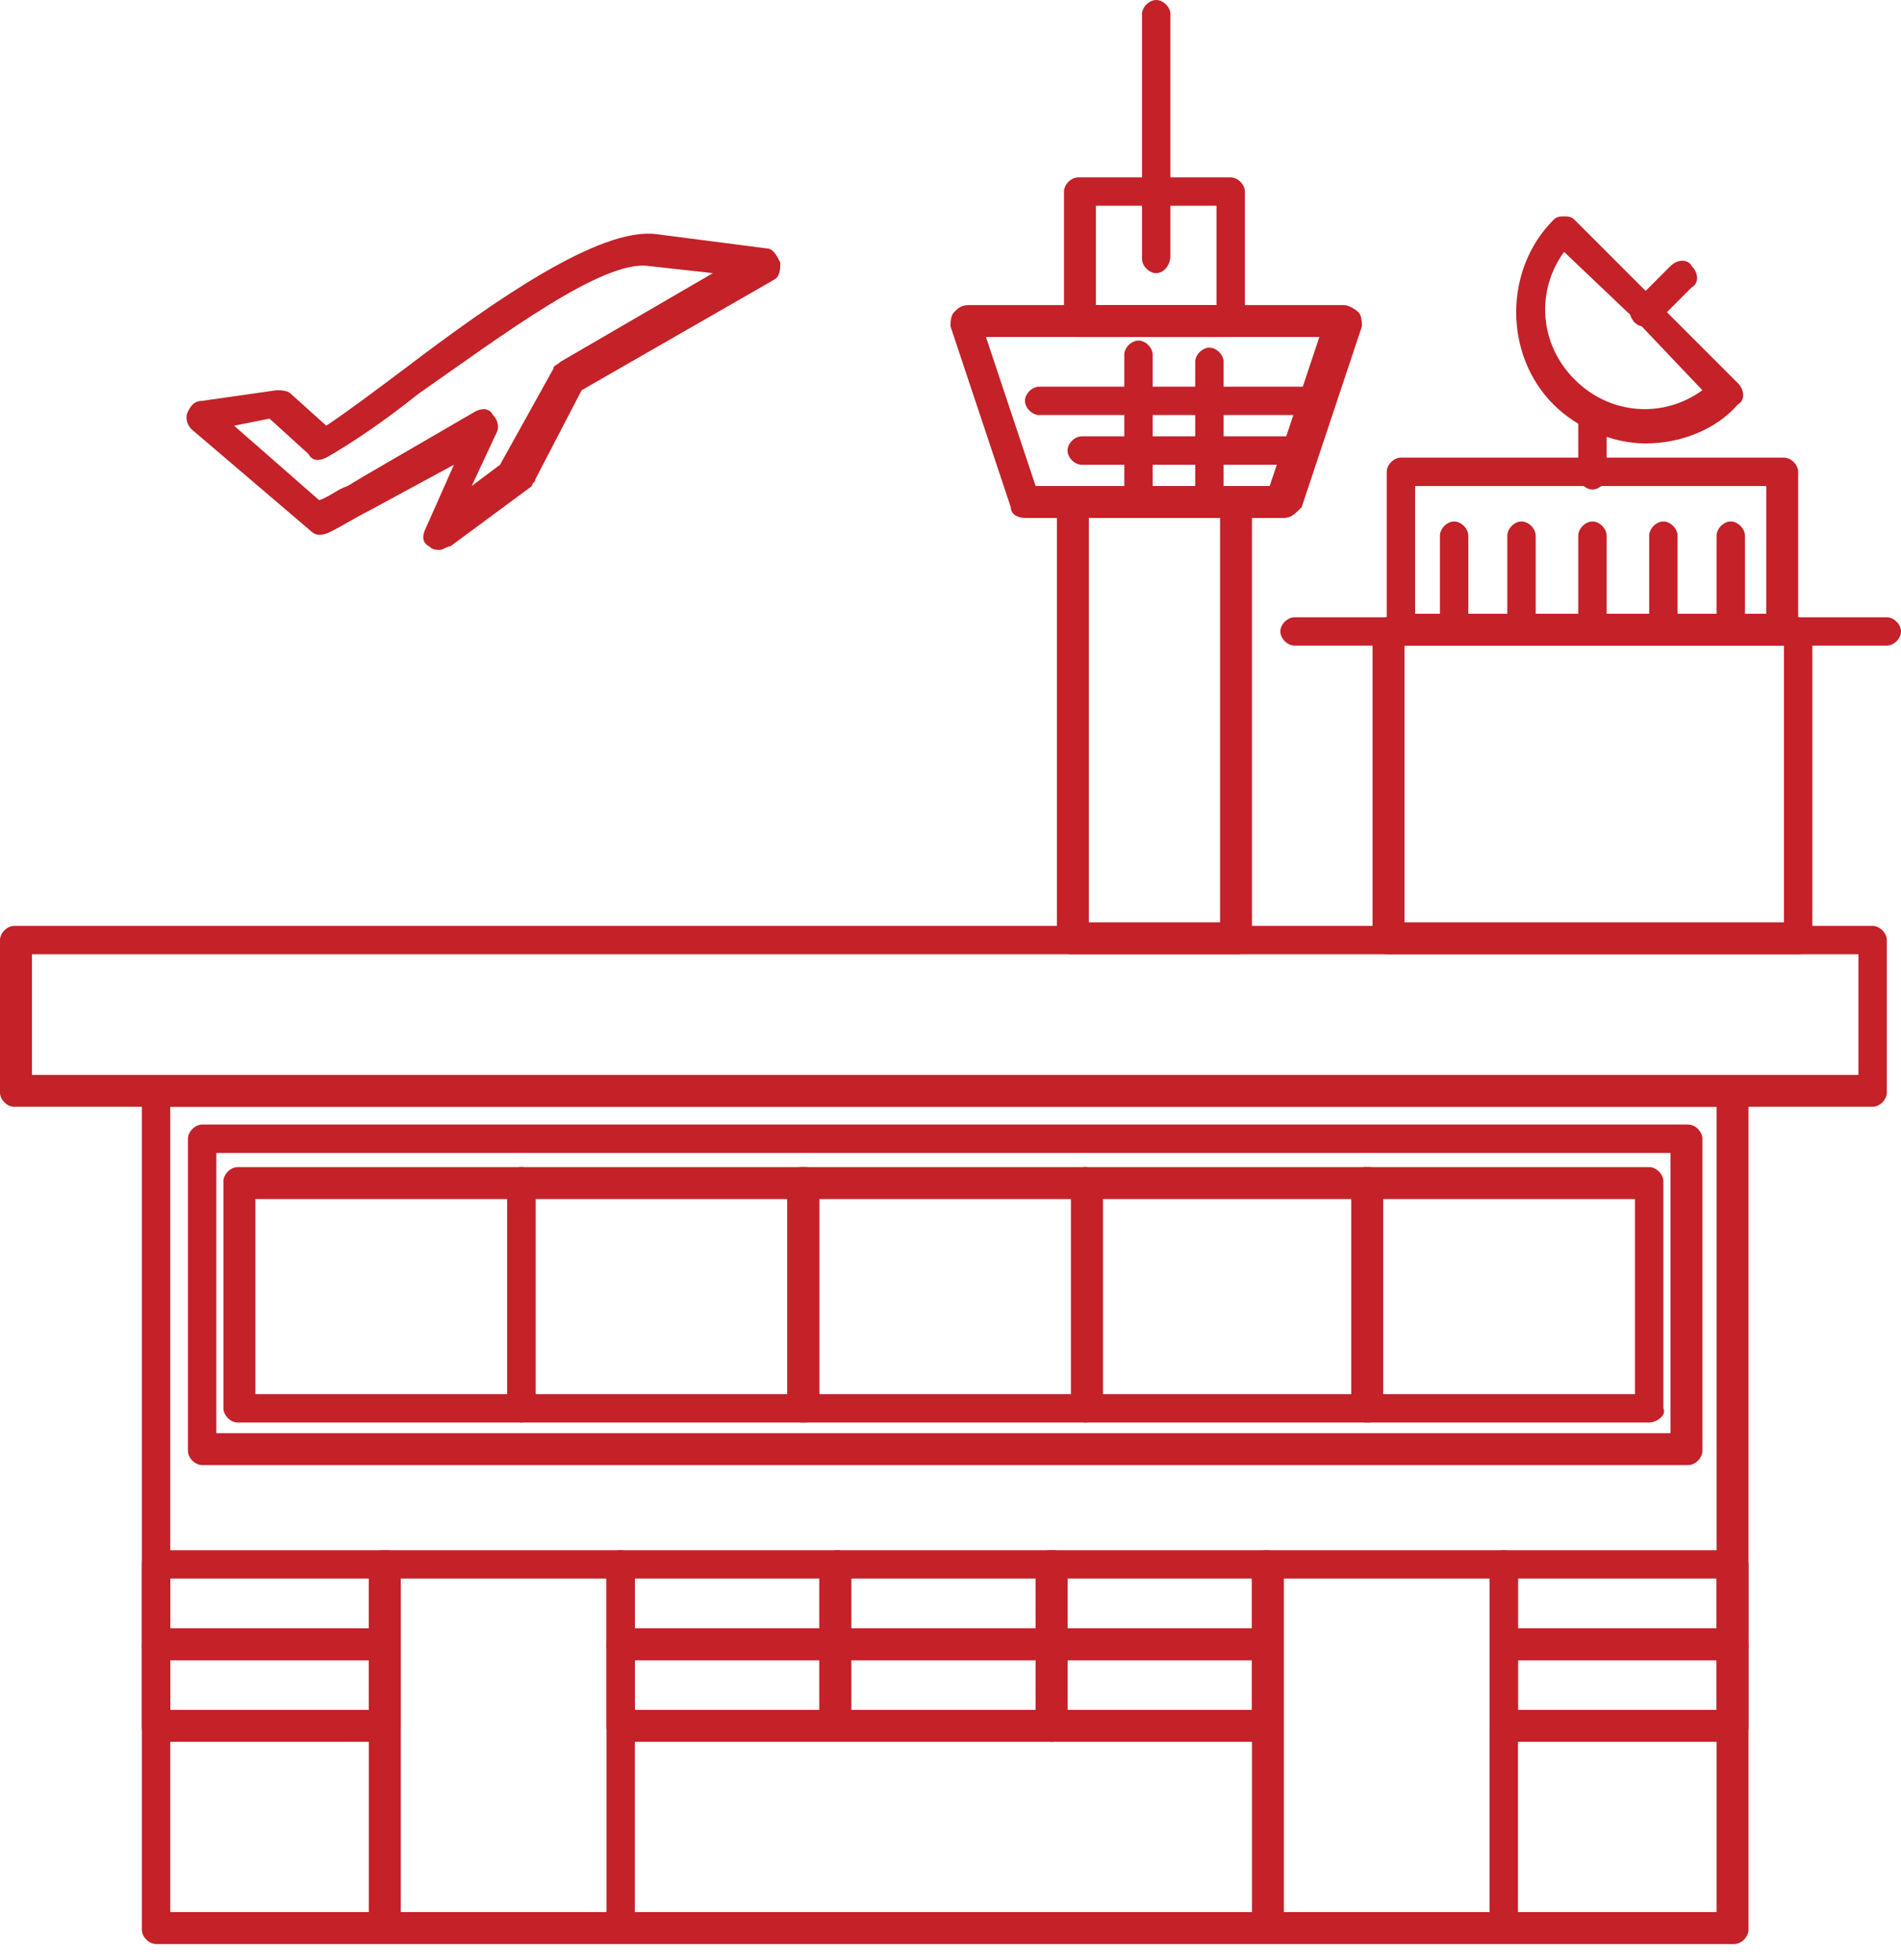 <svg width="98" height="101" viewBox="0 0 98 101" fill="none" xmlns="http://www.w3.org/2000/svg">
<g id="B_-_88_x2C__Airport_x2C__conveyance_x2C__shipping_x2C__transit_x2C__transport_x2C__transportation_1_">
<g id="Group">
<g id="Group_2">
<path id="Vector" d="M89.407 100.194H8.045C7.679 100.194 7.313 99.828 7.313 99.463V56.313C7.313 55.948 7.679 55.582 8.045 55.582H89.407C89.772 55.582 90.138 55.948 90.138 56.313V99.463C90.138 99.828 89.772 100.194 89.407 100.194ZM8.776 98.548H88.493V57.045H8.776V98.548Z" fill="#C42128"/>
</g>
<g id="Group_3">
<path id="Vector_2" d="M96.537 57.044H0.731C0.366 57.044 0 56.679 0 56.313V48.451C0 48.085 0.366 47.72 0.731 47.72H96.537C96.903 47.72 97.269 48.085 97.269 48.451V56.313C97.269 56.679 96.903 57.044 96.537 57.044ZM1.646 55.399H95.806V49.182H1.646V55.399Z" fill="#C42128"/>
</g>
<g id="Group_4">
<path id="Vector_3" d="M31.996 100.194H19.746C19.38 100.194 19.015 99.829 19.015 99.463V80.631C19.015 80.265 19.38 79.899 19.746 79.899H31.996C32.362 79.899 32.727 80.265 32.727 80.631V99.463C32.727 99.829 32.362 100.194 31.996 100.194ZM20.66 98.549H31.265V81.362H20.66V98.549Z" fill="#C42128"/>
</g>
<g id="Group_5">
<path id="Vector_4" d="M77.522 100.194H65.272C64.907 100.194 64.541 99.829 64.541 99.463V80.631C64.541 80.265 64.907 79.899 65.272 79.899H77.522C77.888 79.899 78.254 80.265 78.254 80.631V99.463C78.254 99.829 77.888 100.194 77.522 100.194ZM66.186 98.549H76.791V81.362H66.186V98.549Z" fill="#C42128"/>
</g>
<g id="Group_6">
<path id="Vector_5" d="M43.149 85.567H31.996C31.63 85.567 31.265 85.202 31.265 84.836V80.631C31.265 80.265 31.63 79.899 31.996 79.899H43.149C43.515 79.899 43.88 80.265 43.88 80.631V84.836C43.88 85.202 43.515 85.567 43.149 85.567ZM32.727 83.922H42.235V81.362H32.727V83.922Z" fill="#C42128"/>
</g>
<g id="Group_7">
<path id="Vector_6" d="M54.302 85.567H43.149C42.784 85.567 42.418 85.202 42.418 84.836V80.631C42.418 80.265 42.784 79.899 43.149 79.899H54.302C54.668 79.899 55.034 80.265 55.034 80.631V84.836C55.034 85.202 54.668 85.567 54.302 85.567ZM43.881 83.922H53.388V81.362H43.881V83.922Z" fill="#C42128"/>
</g>
<g id="Group_8">
<path id="Vector_7" d="M65.272 85.567H54.119C53.753 85.567 53.388 85.202 53.388 84.836V80.631C53.388 80.265 53.753 79.899 54.119 79.899H65.272C65.638 79.899 66.003 80.265 66.003 80.631V84.836C66.186 85.202 65.82 85.567 65.272 85.567ZM55.033 83.922H64.541V81.362H55.033V83.922Z" fill="#C42128"/>
</g>
<g id="Group_9">
<path id="Vector_8" d="M43.149 89.772H31.996C31.63 89.772 31.265 89.407 31.265 89.041V84.836C31.265 84.47 31.63 84.105 31.996 84.105H43.149C43.515 84.105 43.88 84.47 43.88 84.836V89.041C43.88 89.407 43.515 89.772 43.149 89.772ZM32.727 88.127H42.235V85.567H32.727V88.127Z" fill="#C42128"/>
</g>
<g id="Group_10">
<path id="Vector_9" d="M54.302 89.772H43.149C42.784 89.772 42.418 89.407 42.418 89.041V84.836C42.418 84.47 42.784 84.105 43.149 84.105H54.302C54.668 84.105 55.034 84.47 55.034 84.836V89.041C55.034 89.407 54.668 89.772 54.302 89.772ZM43.881 88.127H53.388V85.567H43.881V88.127Z" fill="#C42128"/>
</g>
<g id="Group_11">
<path id="Vector_10" d="M65.272 89.772H54.119C53.753 89.772 53.388 89.407 53.388 89.041V84.836C53.388 84.47 53.753 84.105 54.119 84.105H65.272C65.638 84.105 66.003 84.47 66.003 84.836V89.041C66.186 89.407 65.82 89.772 65.272 89.772ZM55.033 88.127H64.541V85.567H55.033V88.127Z" fill="#C42128"/>
</g>
<g id="Group_12">
<path id="Vector_11" d="M89.407 85.567H77.522C77.157 85.567 76.791 85.202 76.791 84.836V80.631C76.791 80.265 77.157 79.899 77.522 79.899H89.407C89.772 79.899 90.138 80.265 90.138 80.631V84.836C90.138 85.202 89.772 85.567 89.407 85.567ZM78.254 83.922H88.493V81.362H78.254V83.922Z" fill="#C42128"/>
</g>
<g id="Group_13">
<path id="Vector_12" d="M89.407 89.772H77.522C77.157 89.772 76.791 89.407 76.791 89.041V84.836C76.791 84.47 77.157 84.105 77.522 84.105H89.407C89.772 84.105 90.138 84.47 90.138 84.836V89.041C90.138 89.407 89.772 89.772 89.407 89.772ZM78.254 88.127H88.493V85.567H78.254V88.127Z" fill="#C42128"/>
</g>
<g id="Group_14">
<path id="Vector_13" d="M19.746 85.567H8.045C7.679 85.567 7.313 85.202 7.313 84.836V80.631C7.313 80.265 7.679 79.899 8.045 79.899H19.929C20.295 79.899 20.661 80.265 20.661 80.631V84.836C20.661 85.202 20.295 85.567 19.746 85.567ZM8.776 83.922H19.015V81.362H8.776V83.922Z" fill="#C42128"/>
</g>
<g id="Group_15">
<path id="Vector_14" d="M19.746 89.772H8.045C7.679 89.772 7.313 89.407 7.313 89.041V84.836C7.313 84.47 7.679 84.105 8.045 84.105H19.929C20.295 84.105 20.661 84.47 20.661 84.836V89.041C20.661 89.407 20.295 89.772 19.746 89.772ZM8.776 88.127H19.015V85.567H8.776V88.127Z" fill="#C42128"/>
</g>
<g id="Group_16">
<path id="Vector_15" d="M87.03 75.511H10.422C10.056 75.511 9.69 75.145 9.69 74.78V58.69C9.69 58.325 10.056 57.959 10.422 57.959H87.03C87.396 57.959 87.761 58.325 87.761 58.69V74.78C87.761 75.145 87.396 75.511 87.03 75.511ZM11.153 73.866H86.116V59.422H11.153V73.866Z" fill="#C42128"/>
</g>
<g id="Group_17">
<path id="Vector_16" d="M26.877 73.317H12.25C11.884 73.317 11.519 72.952 11.519 72.586V60.885C11.519 60.519 11.884 60.153 12.25 60.153H26.877C27.242 60.153 27.608 60.519 27.608 60.885V72.586C27.608 72.952 27.242 73.317 26.877 73.317ZM13.164 71.855H26.145V61.799H13.164V71.855Z" fill="#C42128"/>
</g>
<g id="Group_18">
<path id="Vector_17" d="M41.504 73.317H26.877C26.511 73.317 26.145 72.952 26.145 72.586V60.885C26.145 60.519 26.511 60.153 26.877 60.153H41.504C41.869 60.153 42.235 60.519 42.235 60.885V72.586C42.235 72.952 41.869 73.317 41.504 73.317ZM27.608 71.855H40.59V61.799H27.608V71.855Z" fill="#C42128"/>
</g>
<g id="Group_19">
<path id="Vector_18" d="M55.948 73.317H41.321C40.956 73.317 40.59 72.952 40.59 72.586V60.885C40.59 60.519 40.956 60.153 41.321 60.153H55.948C56.314 60.153 56.679 60.519 56.679 60.885V72.586C56.862 72.952 56.497 73.317 55.948 73.317ZM42.235 71.855H55.217V61.799H42.235V71.855Z" fill="#C42128"/>
</g>
<g id="Group_20">
<path id="Vector_19" d="M70.575 73.317H55.948C55.583 73.317 55.217 72.952 55.217 72.586V60.885C55.217 60.519 55.583 60.153 55.948 60.153H70.575C70.941 60.153 71.306 60.519 71.306 60.885V72.586C71.306 72.952 70.941 73.317 70.575 73.317ZM56.862 71.855H69.844V61.799H56.862V71.855Z" fill="#C42128"/>
</g>
<g id="Group_21">
<path id="Vector_20" d="M85.018 73.317H70.391C70.026 73.317 69.66 72.952 69.66 72.586V60.885C69.66 60.519 70.026 60.153 70.391 60.153H85.018C85.384 60.153 85.75 60.519 85.75 60.885V72.586C85.933 72.952 85.384 73.317 85.018 73.317ZM71.306 71.855H84.287V61.799H71.306V71.855Z" fill="#C42128"/>
</g>
<g id="Group_22">
<path id="Vector_21" d="M63.81 49.183H55.217C54.851 49.183 54.485 48.817 54.485 48.452V25.963C54.485 25.597 54.851 25.231 55.217 25.231H63.81C64.176 25.231 64.541 25.597 64.541 25.963V48.452C64.541 48.817 64.176 49.183 63.81 49.183ZM56.131 47.537H62.896V26.694H56.131V47.537Z" fill="#C42128"/>
</g>
<g id="Group_23">
<path id="Vector_22" d="M66.186 26.694H52.84C52.474 26.694 52.108 26.511 52.108 26.145L49 16.821C49 16.638 49 16.272 49.183 16.089C49.366 15.906 49.548 15.724 49.914 15.724H69.295C69.478 15.724 69.843 15.906 70.026 16.089C70.209 16.272 70.209 16.638 70.209 16.821L67.101 26.145C66.735 26.511 66.552 26.694 66.186 26.694ZM53.388 25.048H65.455L68.015 17.369H50.828L53.388 25.048Z" fill="#C42128"/>
</g>
<g id="Group_24">
<path id="Vector_23" d="M63.444 17.369H55.582C55.216 17.369 54.851 17.003 54.851 16.638V9.873C54.851 9.507 55.216 9.142 55.582 9.142H63.444C63.81 9.142 64.175 9.507 64.175 9.873V16.638C64.358 17.003 63.992 17.369 63.444 17.369ZM56.496 15.724H62.713V10.604H56.496V15.724Z" fill="#C42128"/>
</g>
<g id="Group_25">
<path id="Vector_24" d="M59.604 14.078C59.239 14.078 58.873 13.713 58.873 13.347V0.731C58.873 0.366 59.239 0 59.604 0C59.97 0 60.336 0.366 60.336 0.731V13.164C60.336 13.713 59.97 14.078 59.604 14.078Z" fill="#C42128"/>
</g>
<g id="Group_26">
<path id="Vector_25" d="M67.832 21.391H53.571C53.206 21.391 52.84 21.026 52.84 20.66C52.84 20.294 53.206 19.929 53.571 19.929H67.832C68.198 19.929 68.564 20.294 68.564 20.66C68.564 21.026 68.381 21.391 67.832 21.391Z" fill="#C42128"/>
</g>
<g id="Group_27">
<path id="Vector_26" d="M67.1 23.952H55.764C55.399 23.952 55.033 23.586 55.033 23.221C55.033 22.855 55.399 22.489 55.764 22.489H67.1C67.466 22.489 67.832 22.855 67.832 23.221C67.832 23.586 67.466 23.952 67.1 23.952Z" fill="#C42128"/>
</g>
<g id="Group_28">
<path id="Vector_27" d="M58.69 26.694C58.325 26.694 57.959 26.328 57.959 25.962V18.283C57.959 17.917 58.325 17.552 58.69 17.552C59.056 17.552 59.422 17.917 59.422 18.283V25.962C59.605 26.328 59.239 26.694 58.69 26.694Z" fill="#C42128"/>
</g>
<g id="Group_29">
<path id="Vector_28" d="M62.347 26.694C61.981 26.694 61.615 26.328 61.615 25.963V18.649C61.615 18.284 61.981 17.918 62.347 17.918C62.712 17.918 63.078 18.284 63.078 18.649V25.963C63.261 26.328 62.895 26.694 62.347 26.694Z" fill="#C42128"/>
</g>
<g id="Group_30">
<path id="Vector_29" d="M92.698 49.183H71.489C71.124 49.183 70.758 48.817 70.758 48.452V32.545C70.758 32.179 71.124 31.814 71.489 31.814H92.698C93.064 31.814 93.43 32.179 93.43 32.545V48.452C93.612 48.817 93.064 49.183 92.698 49.183ZM72.403 47.537H91.967V33.276H72.403V47.537Z" fill="#C42128"/>
</g>
<g id="Group_31">
<path id="Vector_30" d="M97.269 33.276H66.735C66.37 33.276 66.004 32.91 66.004 32.545C66.004 32.179 66.37 31.814 66.735 31.814H97.269C97.634 31.814 98 32.179 98 32.545C98 32.91 97.634 33.276 97.269 33.276Z" fill="#C42128"/>
</g>
<g id="Group_32">
<path id="Vector_31" d="M91.967 33.276H72.221C71.855 33.276 71.489 32.91 71.489 32.545V24.317C71.489 23.952 71.855 23.586 72.221 23.586H91.967C92.333 23.586 92.698 23.952 92.698 24.317V32.545C92.881 32.91 92.515 33.276 91.967 33.276ZM72.952 31.631H91.053V25.049H72.952V31.631Z" fill="#C42128"/>
</g>
<g id="Group_33">
<path id="Vector_32" d="M74.963 33.276C74.597 33.276 74.231 32.91 74.231 32.545V27.608C74.231 27.243 74.597 26.877 74.963 26.877C75.328 26.877 75.694 27.243 75.694 27.608V32.545C75.694 32.91 75.328 33.276 74.963 33.276Z" fill="#C42128"/>
</g>
<g id="Group_34">
<path id="Vector_33" d="M78.436 33.276C78.071 33.276 77.705 32.91 77.705 32.545V27.608C77.705 27.243 78.071 26.877 78.436 26.877C78.802 26.877 79.168 27.243 79.168 27.608V32.545C79.351 32.91 78.985 33.276 78.436 33.276Z" fill="#C42128"/>
</g>
<g id="Group_35">
<path id="Vector_34" d="M82.094 33.276C81.728 33.276 81.362 32.91 81.362 32.545V27.608C81.362 27.243 81.728 26.877 82.094 26.877C82.459 26.877 82.825 27.243 82.825 27.608V32.545C82.825 32.91 82.459 33.276 82.094 33.276Z" fill="#C42128"/>
</g>
<g id="Group_36">
<path id="Vector_35" d="M85.75 33.276C85.384 33.276 85.019 32.91 85.019 32.545V27.608C85.019 27.243 85.384 26.877 85.75 26.877C86.116 26.877 86.481 27.243 86.481 27.608V32.545C86.481 32.91 86.116 33.276 85.75 33.276Z" fill="#C42128"/>
</g>
<g id="Group_37">
<path id="Vector_36" d="M89.224 33.276C88.858 33.276 88.492 32.91 88.492 32.545V27.608C88.492 27.243 88.858 26.877 89.224 26.877C89.589 26.877 89.955 27.243 89.955 27.608V32.545C90.138 32.91 89.772 33.276 89.224 33.276Z" fill="#C42128"/>
</g>
<g id="Group_38">
<path id="Vector_37" d="M84.836 22.855C83.19 22.855 81.362 22.123 80.082 20.844C77.522 18.284 77.522 13.896 80.082 11.336C80.265 11.153 80.448 11.153 80.63 11.153C80.813 11.153 80.996 11.153 81.179 11.336L85.384 15.541L89.589 19.747C89.955 20.112 89.955 20.661 89.589 20.844C88.492 22.123 86.664 22.855 84.836 22.855ZM80.63 12.982C79.168 14.993 79.35 17.735 81.179 19.564C83.007 21.392 85.75 21.575 87.761 20.112L84.287 16.456L80.63 12.982Z" fill="#C42128"/>
</g>
<g id="Group_39">
<path id="Vector_38" d="M82.094 25.231C81.728 25.231 81.362 24.865 81.362 24.5V21.392C81.362 21.026 81.728 20.66 82.094 20.66C82.459 20.66 82.825 21.026 82.825 21.392V24.5C82.825 24.865 82.459 25.231 82.094 25.231Z" fill="#C42128"/>
</g>
<g id="Group_40">
<path id="Vector_39" d="M84.835 16.821C84.653 16.821 84.47 16.821 84.287 16.638C83.921 16.272 83.921 15.724 84.287 15.541L86.115 13.713C86.481 13.347 87.029 13.347 87.212 13.713C87.578 14.078 87.578 14.627 87.212 14.81L85.384 16.638C85.201 16.821 85.018 16.821 84.835 16.821Z" fill="#C42128"/>
</g>
<g id="Group_41">
<path id="Vector_40" d="M22.671 28.34C22.488 28.34 22.306 28.34 22.123 28.157C21.757 27.974 21.757 27.608 21.94 27.243L23.403 23.951L19.015 26.328C18.283 26.694 17.735 27.06 17.003 27.425C16.638 27.608 16.272 27.608 16.089 27.425L9.873 22.123C9.69 21.94 9.507 21.575 9.69 21.209C9.873 20.843 10.056 20.66 10.421 20.66L14.261 20.112C14.444 20.112 14.809 20.112 14.992 20.295L16.82 21.94C17.918 21.209 19.38 20.112 20.843 19.015C25.414 15.541 30.899 11.701 33.824 12.067L39.492 12.799C39.858 12.799 40.041 13.164 40.224 13.53C40.224 13.896 40.224 14.261 39.858 14.444L29.985 20.112L27.608 24.683C27.608 24.866 27.425 24.866 27.425 25.049L23.22 28.157C23.037 28.157 22.854 28.34 22.671 28.34ZM12.067 21.94L16.455 25.78C17.003 25.597 17.369 25.231 17.918 25.049L18.832 24.5L24.5 21.209C24.865 21.026 25.231 21.026 25.414 21.392C25.597 21.575 25.779 21.94 25.597 22.306L24.317 25.049L25.779 23.951L28.522 19.015C28.522 18.832 28.705 18.832 28.888 18.649L36.75 14.078L33.459 13.713C31.082 13.347 25.779 17.369 21.574 20.295C19.746 21.758 18.1 22.855 16.82 23.586C16.455 23.769 16.089 23.769 15.906 23.403L13.895 21.575L12.067 21.94Z" fill="#C42128"/>
</g>
</g>
</g>
</svg>
